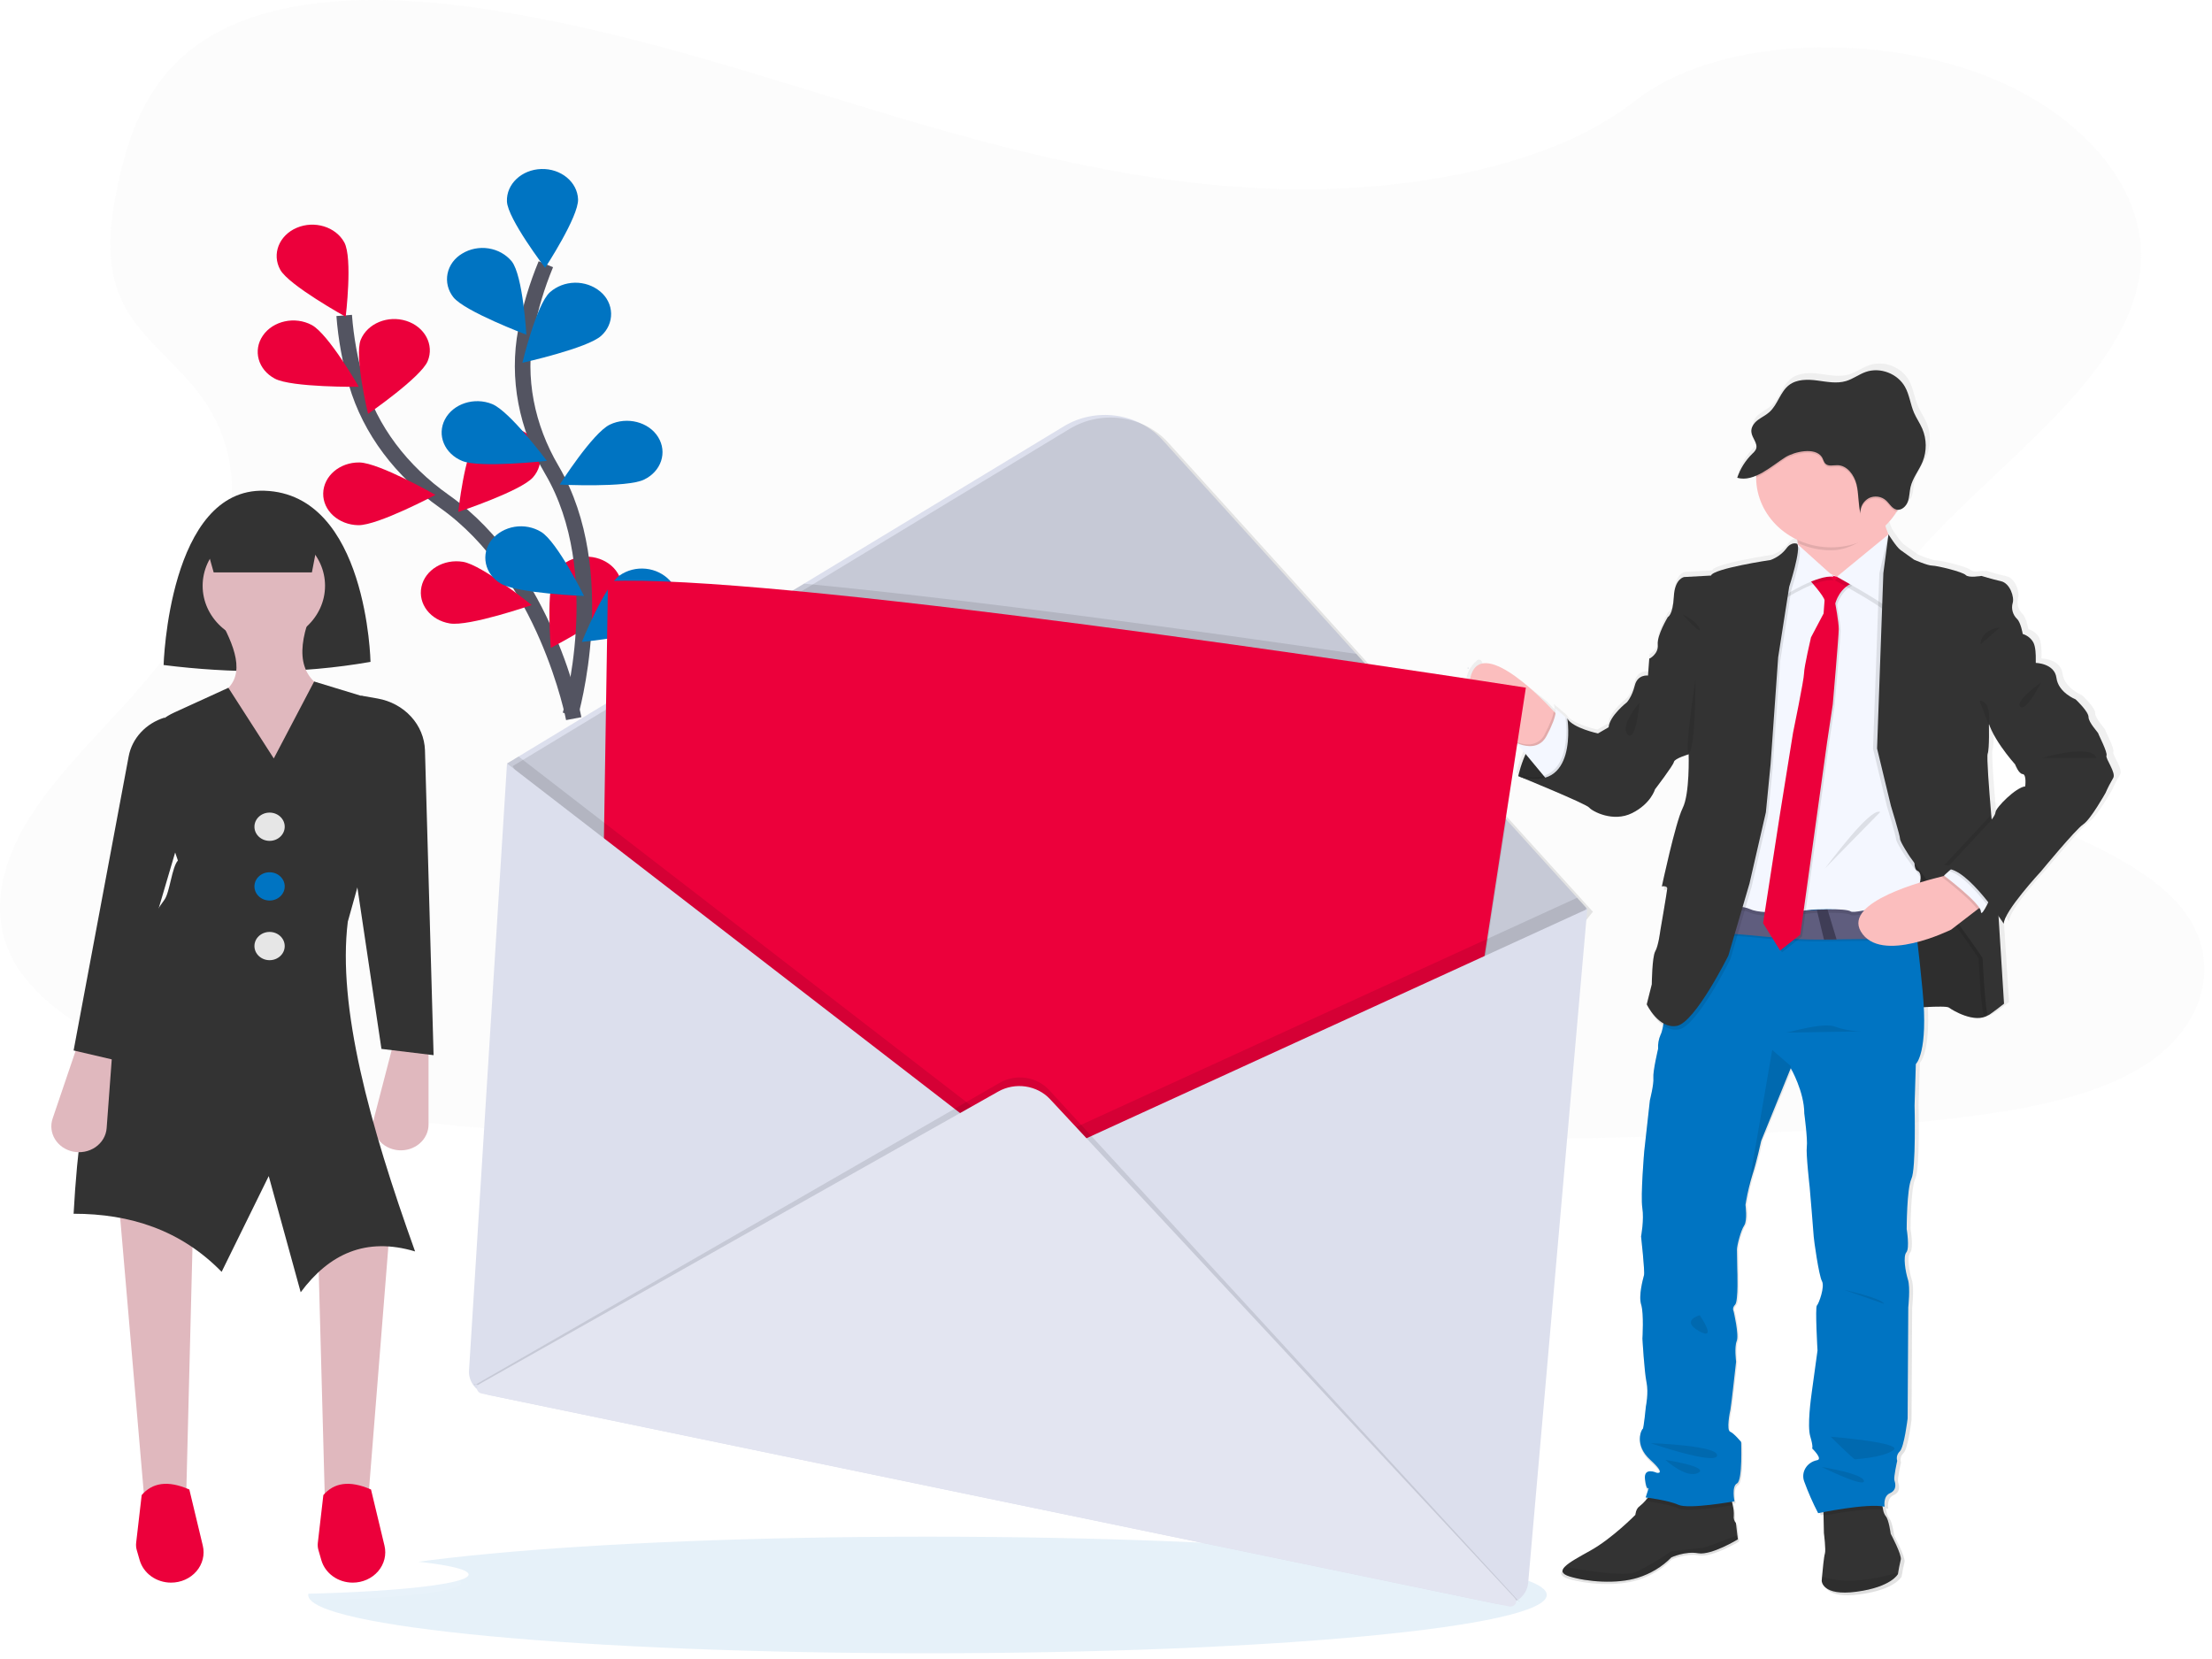 <svg width="284" height="213" viewBox="0 0 284 213" fill="none" xmlns="http://www.w3.org/2000/svg">
<path opacity="0.1" d="M164.437 24.267C146.293 23.78 129.012 19.226 112.522 14.244C96.032 9.262 79.662 3.751 61.952 1.112C50.562 -0.586 37.537 -0.825 28.359 3.919C19.526 8.486 16.674 16.37 15.14 23.688C13.983 29.191 13.305 34.985 16.469 40.135C18.657 43.709 22.564 46.718 25.261 50.143C34.641 62.066 28.012 76.765 17.844 88.404C13.075 93.863 7.543 99.073 3.862 104.885C0.181 110.696 -1.514 117.361 1.699 123.282C4.89 129.153 12.495 133.571 20.735 136.677C37.468 142.982 57.188 144.786 76.416 145.81C118.979 148.071 161.771 147.086 204.448 146.111C220.241 145.748 236.105 145.381 251.644 143.482C260.272 142.428 269.178 140.756 275.435 136.718C283.388 131.593 285.357 122.912 280.03 116.485C271.093 105.704 246.393 103.026 240.133 91.456C236.693 85.088 240.226 77.993 245.223 72.086C255.943 59.416 273.912 48.3 274.858 33.818C275.507 23.864 266.87 13.909 253.514 9.203C239.515 4.269 220.102 4.889 209.759 13.057C199.146 21.465 180.457 24.709 164.437 24.267Z" fill="#E2E2E2"/>
<path opacity="0.1" d="M119.08 212.261C162.993 212.261 198.591 208.91 198.591 204.777C198.591 200.644 162.993 197.294 119.08 197.294C75.167 197.294 39.569 200.644 39.569 204.777C39.569 208.91 75.167 212.261 119.08 212.261Z" fill="#0074C2"/>
<path d="M73.662 92.266C73.662 92.266 70.134 73.611 57.04 64.366C51.546 60.487 47.526 55.211 45.77 49.203C44.944 46.356 44.415 43.441 44.19 40.499" stroke="#535461" stroke-width="2" stroke-miterlimit="10"/>
<path d="M35.98 34.629C37.074 36.627 44.384 40.673 44.384 40.673C44.384 40.673 45.303 33.115 44.201 31.114C43.099 29.113 40.372 28.278 38.097 29.248C35.822 30.218 34.878 32.628 35.98 34.629Z" fill="#EC003B"/>
<path d="M35.283 48.613C37.444 49.764 46.069 49.662 46.069 49.662C46.069 49.662 42.177 42.878 40.025 41.727C37.873 40.575 35.059 41.183 33.752 43.084C32.444 44.986 33.125 47.462 35.283 48.613Z" fill="#EC003B"/>
<path d="M46.006 67.429C48.527 67.462 55.913 63.537 55.913 63.537C55.913 63.537 48.669 59.412 46.145 59.376C43.621 59.34 41.545 61.117 41.496 63.34C41.447 65.563 43.482 67.388 46.006 67.429Z" fill="#EC003B"/>
<path d="M57.754 80.045C60.232 80.456 68.266 77.684 68.266 77.684C68.266 77.684 61.916 72.534 59.441 72.131C56.966 71.727 54.574 73.152 54.109 75.347C53.644 77.542 55.274 79.637 57.754 80.045Z" fill="#EC003B"/>
<path d="M54.913 46.359C54.051 48.45 47.255 53.136 47.255 53.136C47.255 53.136 45.456 45.703 46.318 43.613C47.179 41.523 49.801 40.443 52.172 41.201C54.543 41.959 55.774 44.272 54.913 46.359Z" fill="#EC003B"/>
<path d="M68.441 61.275C66.91 63.044 58.837 65.724 58.837 65.724C58.837 65.724 59.657 58.156 61.178 56.39C61.946 55.533 63.032 54.978 64.219 54.836C65.407 54.694 66.608 54.976 67.582 55.624C68.056 55.929 68.456 56.321 68.758 56.777C69.061 57.233 69.259 57.743 69.339 58.274C69.42 58.805 69.382 59.346 69.227 59.862C69.073 60.379 68.805 60.86 68.441 61.275Z" fill="#EC003B"/>
<path d="M79.331 77.363C78.16 79.334 70.719 83.178 70.719 83.178C70.719 83.178 70.065 75.599 71.236 73.629C72.406 71.658 75.166 70.898 77.403 71.929C79.639 72.96 80.498 75.393 79.331 77.363Z" fill="#EC003B"/>
<path d="M73.218 91.776C73.218 91.776 78.57 73.46 70.853 60.331C67.615 54.822 66.365 48.564 67.525 42.444C68.082 39.533 68.938 36.68 70.082 33.924" stroke="#535461" stroke-width="2" stroke-miterlimit="10"/>
<path d="M65.086 25.862C65.174 28.083 69.99 34.39 69.99 34.39C69.99 34.39 74.305 27.807 74.217 25.584C74.13 23.361 72.016 21.623 69.495 21.7C66.973 21.776 64.996 23.639 65.086 25.862Z" fill="#0074C2"/>
<path d="M58.208 38.163C59.652 39.986 67.582 42.972 67.582 42.972C67.582 42.972 67.145 35.381 65.701 33.556C64.971 32.672 63.91 32.079 62.73 31.894C61.551 31.709 60.34 31.946 59.34 32.559C58.854 32.843 58.437 33.219 58.113 33.661C57.79 34.104 57.569 34.604 57.462 35.13C57.356 35.656 57.367 36.197 57.496 36.719C57.624 37.241 57.867 37.733 58.208 38.163Z" fill="#0074C2"/>
<path d="M59.356 59.187C61.648 60.119 70.207 59.169 70.207 59.169C70.207 59.169 65.479 52.809 63.188 51.877C60.896 50.946 58.183 51.827 57.125 53.845C56.066 55.864 57.067 58.256 59.356 59.187Z" fill="#0074C2"/>
<path d="M64.293 74.923C66.374 76.184 74.991 76.518 74.991 76.518C74.991 76.518 71.55 69.548 69.472 68.289C68.47 67.68 67.259 67.447 66.081 67.636C64.903 67.826 63.845 68.424 63.119 69.31C62.779 69.743 62.537 70.238 62.411 70.762C62.285 71.286 62.277 71.829 62.388 72.357C62.498 72.884 62.724 73.385 63.052 73.826C63.38 74.268 63.802 74.641 64.293 74.923Z" fill="#0074C2"/>
<path d="M77.189 43.112C75.439 44.715 67.071 46.576 67.071 46.576C67.071 46.576 68.846 39.136 70.593 37.533C71.458 36.76 72.603 36.319 73.801 36.298C74.998 36.277 76.16 36.678 77.055 37.421C77.485 37.774 77.832 38.207 78.074 38.693C78.316 39.178 78.447 39.704 78.46 40.239C78.472 40.774 78.366 41.306 78.147 41.8C77.929 42.295 77.602 42.742 77.189 43.112Z" fill="#0074C2"/>
<path d="M82.686 61.579C80.474 62.649 71.862 62.217 71.862 62.217C71.862 62.217 76.082 55.581 78.294 54.519C80.507 53.457 83.285 54.164 84.496 56.114C85.708 58.065 84.909 60.51 82.686 61.579Z" fill="#0074C2"/>
<path d="M85.254 80.176C83.277 81.559 74.706 82.417 74.706 82.417C74.706 82.417 77.594 75.252 79.571 73.869C80.532 73.203 81.727 72.901 82.917 73.021C84.107 73.142 85.204 73.677 85.99 74.52C86.361 74.928 86.638 75.403 86.803 75.915C86.968 76.428 87.017 76.967 86.948 77.498C86.879 78.03 86.693 78.542 86.401 79.003C86.11 79.463 85.719 79.863 85.254 80.176Z" fill="#0074C2"/>
<path d="M271.336 96.523C271.5 96.104 270.27 93.784 270.27 93.669C270.27 93.554 268.998 92.26 268.998 91.538C268.998 90.816 267.314 89.256 267.314 89.256C267.314 89.256 265.057 88.38 264.811 86.479C264.565 84.578 262.107 84.537 262.101 84.537C262.101 84.537 262.101 84.363 262.118 84.1C262.118 83.508 262.098 82.451 261.814 81.874C261.521 81.349 261.02 80.953 260.417 80.769C260.417 80.769 260.171 79.286 259.678 78.829C259.403 78.561 259.206 78.232 259.105 77.873C259.004 77.514 259.003 77.137 259.101 76.777C259.347 76.055 258.773 74.225 257.581 73.97C256.388 73.715 255.038 73.286 255.038 73.286C255.038 73.286 254.904 73.309 254.709 73.334L254.545 73.286C254.26 73.335 253.971 73.368 253.681 73.385C253.43 73.394 253.183 73.317 252.986 73.171C252.574 72.752 249.248 71.953 248.633 71.953C248.018 71.953 246.251 71.188 246.251 71.188L244.49 69.932C243.995 69.58 243.079 68.145 242.945 67.944L242.928 67.915C242.777 67.591 242.653 67.257 242.556 66.915C243.157 66.329 243.67 65.671 244.082 64.957C244.126 64.883 244.164 64.807 244.203 64.733C244.295 64.731 244.388 64.717 244.476 64.692C244.512 64.692 244.547 64.666 244.583 64.653C244.999 64.449 245.313 64.1 245.455 63.681C245.485 63.599 245.513 63.515 245.534 63.426C245.534 63.398 245.534 63.367 245.554 63.339C245.573 63.311 245.581 63.224 245.592 63.166C245.603 63.107 245.606 63.099 245.611 63.069C245.617 63.038 245.63 62.954 245.638 62.895C245.647 62.836 245.638 62.831 245.638 62.8C245.638 62.726 245.658 62.655 245.668 62.584C245.696 62.314 245.739 62.045 245.797 61.779C246.043 60.758 246.708 59.875 247.181 58.921C247.249 58.786 247.312 58.645 247.369 58.505C247.427 58.364 247.484 58.199 247.531 58.043L247.572 57.9C247.602 57.788 247.629 57.673 247.654 57.558C247.654 57.507 247.676 57.456 247.684 57.405C247.711 57.246 247.736 57.088 247.75 56.927C247.838 56.016 247.698 55.098 247.342 54.245C247.033 53.53 246.576 52.887 246.265 52.172C245.792 51.09 245.668 49.875 245.091 48.834C244.126 47.103 241.851 46.238 239.98 46.889C239.086 47.198 238.312 47.8 237.407 48.071C236.193 48.431 234.897 48.16 233.641 47.997C232.386 47.833 230.997 47.821 229.988 48.586C228.826 49.467 228.506 51.123 227.414 52.091C226.958 52.496 226.386 52.757 225.902 53.132C225.562 53.386 225.301 53.72 225.145 54.099C225.145 54.127 225.125 54.153 225.117 54.181C225.109 54.209 225.098 54.245 225.09 54.278C225.082 54.311 225.074 54.355 225.068 54.393C225.063 54.431 225.068 54.447 225.068 54.472C225.063 54.54 225.063 54.608 225.068 54.676C225.076 54.741 225.088 54.804 225.104 54.868C225.104 54.886 225.104 54.903 225.104 54.921C225.104 54.939 225.136 55.026 225.156 55.08C225.154 55.09 225.154 55.1 225.156 55.11C225.177 55.169 225.202 55.225 225.227 55.284L225.268 55.37L225.301 55.442C225.461 55.723 225.588 56.019 225.681 56.325C225.732 56.519 225.719 56.722 225.645 56.91C225.534 57.121 225.379 57.31 225.188 57.466C224.372 58.259 223.741 59.202 223.337 60.235C223.291 60.353 223.244 60.47 223.203 60.593L223.26 60.605C223.378 60.639 223.497 60.664 223.619 60.679C223.687 60.679 223.755 60.695 223.827 60.7C224.107 60.714 224.388 60.693 224.663 60.639C224.732 60.626 224.803 60.611 224.871 60.593C225.153 60.52 225.427 60.425 225.692 60.309C225.692 60.386 225.692 60.465 225.692 60.542C225.692 60.618 225.692 60.628 225.692 60.672C225.694 62.355 226.2 64.003 227.151 65.433C228.102 66.863 229.461 68.017 231.076 68.765C231.076 68.847 231.101 68.931 231.112 69.021C231.123 69.11 231.131 69.159 231.139 69.227L231.03 69.128C231.03 69.128 230.289 68.786 229.591 69.774C228.894 70.761 227.581 71.221 227.581 71.221C227.581 71.221 220.11 72.323 219.823 73.237L216.333 73.426C216.333 73.426 215.1 73.579 214.966 75.978C214.832 78.378 214.187 78.605 214.187 78.605C214.187 78.605 212.751 80.963 212.874 82.178C212.997 83.393 211.78 84.006 211.78 84.006L211.616 86.173C211.616 86.173 210.249 85.984 209.891 87.467C209.532 88.95 208.865 89.636 208.865 89.636C208.865 89.636 206.606 91.387 206.483 92.87L205.088 93.669C205.088 93.669 201.845 92.985 201.107 91.768L200.88 91.569C200.872 91.559 200.866 91.549 200.861 91.538C200.86 91.543 200.86 91.548 200.861 91.553C200.374 91.124 199.346 90.231 199.493 90.435C199.589 90.626 199.612 90.843 199.559 91.048L199.318 90.793L198.673 90.124C198.673 90.124 193.43 85.529 190.351 85.177C190.31 85.103 190.113 84.381 189.588 84.833C189.152 85.205 188.803 85.657 188.564 86.161C188.324 86.665 188.199 87.21 188.196 87.762C188.193 88.313 188.313 88.859 188.547 89.366C188.782 89.872 189.126 90.327 189.558 90.703L194.467 94.984L194.593 95.07L195.648 96.347C195.471 96.745 195.32 97.13 195.197 97.482C195.197 97.482 195.197 97.505 195.183 97.516C195.159 97.592 195.131 97.664 195.107 97.735L195.082 97.812C195.06 97.883 195.036 97.955 195.014 98.021C194.992 98.087 194.989 98.105 194.976 98.146C194.962 98.187 194.976 98.195 194.954 98.217C194.839 98.6 194.762 98.894 194.724 99.057L194.451 98.978L194.724 99.085C194.724 99.098 194.724 99.113 194.724 99.126L194.708 99.205L194.959 99.307C196.398 99.892 203.576 102.83 203.945 103.276C204.356 103.769 207.063 105.216 209.527 103.999C211.991 102.781 212.535 100.915 212.535 100.915C212.535 100.915 214.914 97.835 214.996 97.378C215.078 96.921 216.927 96.387 216.927 96.387C216.927 96.387 217.091 101.492 216.148 103.35C215.204 105.208 213.437 113.473 213.437 113.473C213.553 113.452 213.67 113.445 213.787 113.453C213.722 113.751 213.684 113.93 213.684 113.93C213.827 113.906 213.975 113.906 214.118 113.93C213.987 114.869 213.232 119.229 213.232 119.229C213.232 119.229 212.986 121.207 212.576 121.891C212.166 122.575 212.125 126.153 212.125 126.153L211.468 128.739C211.543 128.892 211.626 129.041 211.717 129.186C211.717 129.186 212.423 130.646 213.607 131.465C213.553 131.872 213.442 132.27 213.276 132.649C213.019 133.226 212.907 133.85 212.948 134.474C212.948 134.474 212.251 137.404 212.333 138.242C212.415 139.079 211.881 141.133 211.881 141.133L211.118 147.734C211.118 147.734 210.626 153.479 210.872 155.041C211.118 156.603 210.706 158.73 210.706 158.73C210.706 158.73 211.198 163.258 211.075 163.753C210.952 164.248 210.336 166.377 210.706 167.558C211.075 168.74 210.872 171.971 210.872 171.971C210.872 171.971 211.118 176.231 211.403 177.602C211.687 178.973 211.321 180.724 211.321 180.724C211.321 180.724 211.047 183.651 210.911 183.651C210.774 183.651 209.721 185.668 211.895 187.648C214.069 189.629 212.716 189.32 212.716 189.32C212.716 189.32 210.993 188.521 211.195 190.157C211.392 191.714 211.663 191.308 211.687 191.265L211.277 192.516L211.551 192.554L211.313 192.809C211.066 193.1 210.792 193.368 210.492 193.611C209.997 193.953 209.945 194.713 209.945 194.713C209.945 194.713 206.91 197.796 204.077 199.356C202.586 200.178 201.301 200.872 200.74 201.446C200.234 201.957 200.316 202.381 201.367 202.705C203.584 203.389 207.481 203.726 210.273 202.858C211.938 202.339 213.434 201.435 214.624 200.231C214.624 200.231 216.391 199.394 218.117 199.698C219.842 200.002 223.288 197.911 223.288 197.911L223.225 197.37L223.042 195.816C222.926 195.685 222.84 195.533 222.791 195.369C222.741 195.206 222.729 195.035 222.755 194.866C222.775 194.406 222.726 193.946 222.61 193.498C222.582 193.348 222.549 193.197 222.519 193.057L222.834 193.003C222.834 193.003 222.426 191.061 223.165 190.68C223.903 190.3 223.695 185.32 223.695 185.32C223.695 185.32 222.755 184.179 222.26 183.991C221.765 183.802 222.219 181.438 222.303 181.134C222.388 180.831 223.042 174.932 223.042 174.932C223.042 174.932 222.796 173.069 223.124 172.27C223.452 171.471 222.73 168.408 222.73 168.408C222.73 168.408 222.484 168.028 222.938 167.571C223.392 167.114 223.211 163.043 223.211 163.043C223.211 163.043 223.173 160.988 223.173 160.455C223.173 159.922 223.665 157.982 224.116 157.336C224.568 156.69 224.28 154.671 224.28 154.671L224.305 154.521C224.305 154.462 224.327 154.39 224.343 154.304L224.379 154.102C224.579 152.981 224.85 151.872 225.191 150.781C225.738 149.184 226.34 146.368 226.34 146.368L230.168 137.078L230.212 136.968C230.212 136.968 231.976 140.013 231.976 142.838C231.976 142.838 232.427 146.225 232.304 147.139C232.181 148.053 232.668 152.328 232.668 152.328C232.668 152.328 233.201 158.492 233.201 158.76C233.201 159.028 233.857 163.783 234.27 164.506C234.683 165.228 233.857 167.436 233.611 167.663C233.365 167.89 233.693 173.485 233.693 173.485C233.693 173.485 233.078 177.898 232.955 178.812C232.832 179.726 232.34 183.227 232.75 184.595C233.16 185.964 232.996 186.155 232.996 186.155C232.996 186.155 234.475 187.564 233.611 187.686C233.297 187.75 233.001 187.876 232.743 188.056C232.486 188.235 232.272 188.464 232.117 188.726C231.961 188.989 231.868 189.28 231.843 189.579C231.817 189.878 231.861 190.179 231.97 190.461C232.482 191.856 233.085 193.22 233.778 194.545C233.778 194.545 234.032 194.491 234.456 194.412V194.864L234.505 197.13C234.505 197.13 234.779 199.3 234.629 199.795C234.508 200.157 234.355 201.862 234.265 202.753C234.235 203.077 234.218 203.294 234.218 203.294C234.218 203.294 234.218 205.311 238.774 204.703C243.33 204.096 244.151 202.421 244.151 202.421C244.151 202.421 244.151 202.342 244.184 202.212C244.252 201.827 244.4 201.01 244.52 200.556C244.684 199.946 243.207 197.207 243.207 197.207C243.207 197.207 242.961 195.344 242.548 194.925C242.379 194.684 242.267 194.411 242.22 194.126C242.182 193.973 242.149 193.812 242.122 193.656C242.224 193.669 242.325 193.686 242.425 193.708C242.425 193.708 242.179 192.375 243.125 191.957C244.071 191.538 243.823 190.665 243.699 190.282C243.576 189.899 244.069 187.771 244.069 187.771C244.003 187.559 243.998 187.335 244.056 187.122C244.114 186.908 244.231 186.713 244.397 186.556C244.974 186.02 245.422 182.293 245.422 182.293L245.504 167.911C245.504 167.911 245.794 165.358 245.466 164.337C245.138 163.316 244.807 161.333 245.258 160.8C245.709 160.266 245.299 157.795 245.299 157.795C245.299 157.795 245.299 152.581 245.917 151.289C246.535 149.998 246.328 141.815 246.328 141.815L246.489 136.455C246.489 136.455 247.832 135.271 247.514 129.096C248.945 129.012 250.558 128.964 250.796 129.147C251.247 129.492 254.162 131.24 255.885 130.138C256.254 129.985 257.936 128.655 257.936 128.655L257.214 117.246C257.666 117.881 257.939 118.305 257.939 118.305C257.939 116.707 262.782 111.531 262.782 111.531C262.782 111.531 267.297 106.092 268.282 105.443C269.266 104.795 271.197 101.372 271.197 101.372C271.482 100.719 271.812 100.084 272.184 99.471C272.652 98.769 271.172 96.941 271.336 96.523ZM260.742 100.515C259.511 100.629 256.913 103.256 256.883 103.833C256.864 104.134 256.591 104.537 256.336 104.854C256.317 104.624 256.295 104.389 256.276 104.152C255.986 100.79 255.672 96.694 255.814 96.296C256.063 95.612 255.978 92.531 255.978 92.531L256.022 92.472C256.842 94.859 259.421 97.674 259.421 97.674C259.421 97.674 259.872 98.891 260.406 98.93C260.939 98.968 260.742 100.515 260.742 100.515Z" fill="url(#paint0_linear)"/>
<path d="M194.929 99.65C194.929 99.65 196.425 92.325 201.241 92.286L204.76 99.045L202.414 100.556C202.414 100.556 197.317 100.706 194.929 99.65Z" fill="#333333"/>
<path opacity="0.1" d="M204.76 99.045L202.414 100.556C202.414 100.556 198.826 100.663 196.261 100.073C195.804 99.972 195.358 99.83 194.929 99.65C194.929 99.65 194.929 99.609 194.957 99.532C194.957 99.532 194.957 99.514 194.957 99.504C195.177 98.585 195.482 97.685 195.867 96.814C196.018 96.485 196.184 96.145 196.365 95.806C197.07 94.53 198.06 93.299 199.417 92.684C199.918 92.454 200.464 92.322 201.022 92.294H201.164H201.235L201.312 92.444L202.501 94.726L204.76 99.045Z" fill="black"/>
<path opacity="0.1" d="M223.433 204.471C236.473 204.471 247.044 203.464 247.044 202.222C247.044 200.981 236.473 199.974 223.433 199.974C210.393 199.974 199.821 200.981 199.821 202.222C199.821 203.464 210.393 204.471 223.433 204.471Z" fill="white"/>
<path opacity="0.1" d="M35.611 205.497C48.651 205.497 59.223 204.49 59.223 203.248C59.223 202.007 48.651 201 35.611 201C22.571 201 12 202.007 12 203.248C12 204.49 22.571 205.497 35.611 205.497Z" fill="white"/>
<path d="M244.73 129.479C244.73 129.479 249.789 129.027 250.232 129.367C250.676 129.706 253.55 131.442 255.251 130.347C256.952 129.252 255.817 125.439 255.817 125.288C255.817 125.137 255.655 119.737 255.655 119.737L252.62 115.923L248.819 109.241L241.052 108.521L241.254 119.134L241.213 124.571L244.73 129.479Z" fill="#333333"/>
<path opacity="0.1" d="M244.73 129.479C244.73 129.479 249.789 129.027 250.232 129.367C250.676 129.706 253.55 131.442 255.251 130.347C256.952 129.252 255.817 125.439 255.817 125.288C255.817 125.137 255.655 119.737 255.655 119.737L252.62 115.923L248.819 109.241L241.052 108.521L241.254 119.134L241.213 124.571L244.73 129.479Z" fill="black"/>
<path d="M200.229 92.092C200.229 92.092 199.824 96.699 196.75 96.773C196.75 96.773 195.878 96.283 194.705 95.466C192.003 93.58 187.718 89.953 188.902 86.579C190.6 81.747 198.853 90.662 198.853 90.662L199.485 91.326L200.229 92.092Z" fill="#FBBEBE"/>
<path opacity="0.1" d="M200.229 92.092C200.229 92.092 199.824 96.699 196.75 96.773C196.75 96.773 195.878 96.283 194.705 95.466L194.445 95.152C194.967 95.406 195.542 95.551 196.13 95.576C196.592 95.593 197.049 95.478 197.44 95.247C197.831 95.016 198.137 94.679 198.317 94.282C198.641 93.689 198.925 93.079 199.168 92.454C199.318 92.09 199.424 91.712 199.485 91.326L200.229 92.092Z" fill="black"/>
<path d="M198.894 100.443L198.202 99.611L195.872 96.804L194.686 95.372C195.207 95.627 195.782 95.772 196.37 95.796C197.144 95.813 198.011 95.54 198.558 94.504C198.881 93.911 199.165 93.299 199.408 92.674C199.791 91.653 199.786 91.143 199.649 90.956C199.512 90.77 200.508 91.64 200.986 92.064L201.003 92.079L201.227 92.276L201.309 92.429L202.482 94.616C202.482 94.616 202.482 94.647 202.482 94.708C202.597 95.41 202.994 99.818 198.894 100.443Z" fill="#F4F7FF"/>
<path d="M223.129 197.636C223.129 197.636 219.73 199.714 218.032 199.423C216.333 199.132 214.591 199.953 214.591 199.953C213.42 201.147 211.944 202.043 210.301 202.559C207.566 203.427 203.71 203.085 201.525 202.406C200.491 202.085 200.407 201.671 200.904 201.158C201.451 200.586 202.726 199.9 204.186 199.083C206.978 197.536 209.97 194.489 209.97 194.489C209.97 194.489 210.011 193.723 210.498 193.397C210.797 193.156 211.072 192.889 211.318 192.6C211.753 192.12 212.16 191.62 212.16 191.62L222.158 191.891C222.158 191.891 222.328 192.562 222.462 193.248C222.576 193.694 222.623 194.152 222.601 194.609C222.576 194.775 222.587 194.944 222.634 195.106C222.681 195.268 222.763 195.419 222.875 195.551L223.055 197.082L223.129 197.636Z" fill="#333333"/>
<path d="M244.044 200.242C243.924 200.694 243.771 201.503 243.713 201.883L243.678 202.092C243.678 202.092 242.857 203.754 238.38 204.359C233.904 204.964 233.89 202.96 233.89 202.96C233.89 202.96 233.907 202.746 233.934 202.422C234.013 201.539 234.175 199.846 234.295 199.486C234.453 198.996 234.172 196.842 234.172 196.842L234.125 194.593L234.09 193.031L241.536 192.312C241.582 192.831 241.663 193.348 241.777 193.858C241.823 194.142 241.934 194.413 242.102 194.652C242.507 195.068 242.748 196.919 242.748 196.919C242.748 196.919 244.205 199.637 244.044 200.242Z" fill="#333333"/>
<path opacity="0.1" d="M222.159 191.891C222.159 191.891 222.328 192.561 222.462 193.248C221.382 193.434 216.662 194.197 215.483 193.663C214.146 193.059 211.274 192.72 211.274 192.72L211.321 192.567C211.756 192.087 212.163 191.587 212.163 191.587L222.159 191.891Z" fill="black"/>
<path opacity="0.1" d="M241.777 193.858C239.89 193.559 235.761 194.281 234.12 194.592L234.084 193.031L241.531 192.312C241.579 192.831 241.661 193.348 241.777 193.858Z" fill="black"/>
<path d="M245.975 136.616L245.813 141.94C245.813 141.94 246.016 150.059 245.409 151.343C244.801 152.627 244.801 157.801 244.801 157.801C244.801 157.801 245.206 160.254 244.76 160.782C244.315 161.31 244.64 163.273 244.963 164.294C245.285 165.315 245.004 167.844 245.004 167.844L244.922 182.117C244.922 182.117 244.479 185.816 243.91 186.347C243.747 186.503 243.631 186.698 243.574 186.91C243.518 187.122 243.522 187.344 243.587 187.554C243.587 187.554 243.103 189.667 243.224 190.048C243.344 190.428 243.587 191.293 242.657 191.707C241.728 192.12 241.968 193.445 241.968 193.445C239.745 192.952 233.433 194.277 233.433 194.277C232.751 192.965 232.157 191.614 231.653 190.234C231.544 189.954 231.501 189.657 231.525 189.36C231.55 189.064 231.641 188.776 231.795 188.515C231.948 188.254 232.159 188.027 232.414 187.849C232.668 187.67 232.961 187.544 233.272 187.48C234.12 187.365 232.665 185.969 232.665 185.969C232.665 185.969 232.826 185.78 232.422 184.422C232.017 183.064 232.501 179.573 232.624 178.679C232.747 177.786 233.351 173.393 233.351 173.393C233.351 173.393 233.029 167.844 233.272 167.617C233.515 167.39 234.322 165.2 233.92 164.483C233.518 163.766 232.865 159.046 232.865 158.781C232.865 158.515 232.342 152.4 232.342 152.4C232.342 152.4 231.855 148.132 231.978 147.226C232.102 146.32 231.653 142.961 231.653 142.961C231.653 140.153 229.914 137.144 229.914 137.144L229.87 137.254L226.121 146.473C226.121 146.473 225.514 149.265 224.989 150.851C224.657 151.928 224.393 153.024 224.198 154.13L224.163 154.332C224.163 154.416 224.135 154.488 224.127 154.544L224.103 154.697C224.103 154.697 224.376 156.698 223.938 157.341C223.501 157.984 223.009 159.909 223.009 160.437C223.009 160.966 223.05 163.005 223.05 163.005C223.05 163.005 223.211 167.045 222.776 167.5C222.341 167.954 222.571 168.329 222.571 168.329C222.571 168.329 223.299 171.392 222.976 172.181C222.653 172.97 222.897 174.823 222.897 174.823C222.897 174.823 222.248 180.678 222.169 180.979C222.09 181.28 221.641 183.623 222.128 183.812C222.615 184.001 223.542 185.132 223.542 185.132C223.542 185.132 223.747 190.081 223.017 190.456C222.287 190.831 222.691 192.753 222.691 192.753C222.691 192.753 216.828 193.81 215.494 193.205C214.159 192.6 211.285 192.26 211.285 192.26L211.687 191.02C211.662 191.063 211.394 191.467 211.203 189.92C211.003 188.297 212.702 189.088 212.702 189.088C212.702 189.088 214.036 189.392 211.881 187.429C209.726 185.466 210.787 183.462 210.91 183.462C211.033 183.462 211.318 180.558 211.318 180.558C211.318 180.558 211.682 178.82 211.397 177.459C211.113 176.099 210.872 171.869 210.872 171.869C210.872 171.869 211.075 168.661 210.711 167.492C210.347 166.323 210.951 164.205 211.075 163.715C211.198 163.224 210.697 158.742 210.697 158.742C210.697 158.742 211.102 156.629 210.858 155.082C210.615 153.536 211.102 147.831 211.102 147.831L211.829 141.261C211.829 141.261 212.354 139.219 212.275 138.39C212.196 137.56 212.885 134.653 212.885 134.653C212.844 134.034 212.954 133.414 213.208 132.841C213.612 132.075 213.774 129.594 213.774 129.594L217.66 121.286L219.574 113.961L245.261 113.734C245.261 113.734 245.357 114.369 245.512 115.52C245.668 116.671 245.887 118.382 246.131 120.492C246.355 122.409 246.601 124.663 246.839 127.172C247.615 135.181 245.975 136.616 245.975 136.616Z" fill="#0074C2"/>
<path d="M243.598 70.499L237.609 76.466C237.609 76.466 229.925 73.595 230.734 72.615C231.046 72.234 231.008 71.035 230.816 69.713C230.543 67.62 229.925 65.213 229.925 65.213C229.925 65.213 243.355 63.171 242.231 65.287C241.818 66.052 241.889 66.961 242.146 67.796C242.472 68.763 242.962 69.676 243.598 70.499Z" fill="#FBBEBE"/>
<path opacity="0.1" d="M242.223 65.292C241.81 66.057 241.613 66.139 241.87 66.974C240.114 68.727 237.88 70.651 235.102 70.651C233.615 70.654 232.148 70.333 230.816 69.715C230.543 67.622 229.925 65.215 229.925 65.215C229.925 65.215 243.355 63.173 242.223 65.292Z" fill="black"/>
<path d="M244.733 61.435C244.691 63.793 243.657 66.04 241.856 67.694C240.055 69.347 237.629 70.273 235.103 70.273C232.577 70.273 230.151 69.347 228.35 67.694C226.549 66.04 225.515 63.793 225.473 61.435C225.473 61.392 225.473 61.348 225.473 61.307C225.491 58.924 226.523 56.645 228.341 54.971C229.242 54.143 230.308 53.488 231.48 53.044C232.652 52.6 233.905 52.376 235.17 52.384C236.434 52.392 237.685 52.633 238.85 53.093C240.014 53.552 241.071 54.221 241.959 55.061C242.846 55.902 243.548 56.897 244.024 57.991C244.499 59.084 244.739 60.255 244.73 61.435H244.733Z" fill="#FBBEBE"/>
<path opacity="0.1" d="M246.125 120.725C244.851 120.725 240.604 120.768 235.856 120.837H235.799L234.232 120.862H234.183C228.555 120.947 223.006 119.921 220.783 120.115C216.052 120.528 222.484 116.031 222.484 116.031C226.011 116.831 229.639 117.174 233.267 117.052L234.634 116.985C238.933 116.758 243.257 116.38 245.515 115.747C245.666 116.916 245.882 118.614 246.125 120.725Z" fill="black"/>
<path d="M246.125 120.498C244.851 120.498 240.604 120.541 235.856 120.61H235.799L234.232 120.635H234.183C228.555 120.72 223.006 119.694 220.783 119.888C216.052 120.304 222.484 115.804 222.484 115.804C226.011 116.604 229.639 116.947 233.267 116.825L234.634 116.758C238.933 116.531 243.257 116.154 245.515 115.523C245.666 116.692 245.882 118.382 246.125 120.498Z" fill="#5F5D7E"/>
<path opacity="0.1" d="M232.515 72.99L225.071 76.239L219.328 117.698C219.328 117.698 222.724 116.263 224.669 117.169C226.613 118.075 232.599 117.246 232.599 117.246C232.599 117.246 236.975 117.019 237.617 117.473C238.26 117.927 245.865 115.574 245.865 115.574C245.865 115.574 247.233 112.705 246.188 112.256C245.143 111.807 246.522 107.353 246.522 107.353L245.865 77.446L244.569 73.595L241.091 71.632L237.535 74.274L235.837 74.501L232.515 72.99Z" fill="black"/>
<path d="M232.515 72.538L225.071 75.784L219.328 117.246C219.328 117.246 222.724 115.811 224.669 116.717C226.613 117.623 232.599 116.791 232.599 116.791C232.599 116.791 236.975 116.567 237.617 117.019C238.26 117.47 245.871 115.13 245.871 115.13C245.871 115.13 247.238 112.261 246.193 111.812C245.149 111.362 246.522 106.896 246.522 106.896L245.865 76.992L244.569 73.142L241.091 71.177L237.535 73.821L235.837 74.049L232.515 72.538Z" fill="#F4F7FF"/>
<path opacity="0.1" d="M232.391 74.462C232.391 74.462 234.535 76.841 234.497 77.334C234.459 77.826 234.374 78.996 234.374 78.996L232.755 82.058C232.755 82.058 231.866 85.872 231.866 86.665C231.866 87.459 230.45 94.323 230.45 94.323L228.746 104.897L226.602 118.757L228.79 122.266L231.377 120.225L234.817 95.527L235.544 90.657C235.544 90.657 236.313 81.898 236.313 80.992C236.313 80.085 235.87 77.707 235.87 77.707C235.87 77.707 236.395 75.44 238.58 74.899C240.765 74.358 238.419 74.784 238.419 74.784L237.163 73.842L236.07 74.256C236.07 74.256 233.04 73.406 232.391 74.462Z" fill="black"/>
<path d="M232.148 74.238C232.148 74.238 234.295 76.617 234.254 77.107C234.213 77.597 234.131 78.769 234.131 78.769L232.515 81.832C232.515 81.832 231.623 85.645 231.623 86.439C231.623 87.232 230.207 94.096 230.207 94.096L228.508 104.668L226.364 118.527L228.552 122.039L231.142 119.997L234.579 95.303L235.31 90.436C235.31 90.436 236.078 81.676 236.078 80.77C236.078 79.864 235.635 77.485 235.635 77.485C235.635 77.485 236.16 75.218 238.345 74.69C240.53 74.162 238.184 74.578 238.184 74.578L236.928 73.633L235.835 74.049C235.835 74.049 232.796 73.179 232.148 74.238Z" fill="#EC003B"/>
<path opacity="0.1" d="M230.734 70.272C230.734 70.272 230.409 70.499 230.329 72.01C230.25 73.52 229.115 76.918 229.115 76.918C229.115 76.918 233.324 74.199 235.427 74.501L230.734 70.272Z" fill="black"/>
<path d="M230.734 69.82C230.734 69.82 230.409 70.044 230.329 71.555C230.25 73.066 229.115 76.463 229.115 76.463C229.115 76.463 233.324 73.745 235.427 74.049L230.734 69.82Z" fill="#F4F7FF"/>
<path opacity="0.1" d="M242.223 69.065L235.583 74.501C235.583 74.501 241.167 77.597 241.895 78.353C242.622 79.108 243.35 70.951 243.35 70.951L242.223 69.065Z" fill="black"/>
<path d="M242.466 68.61L235.832 74.049C235.832 74.049 241.413 77.145 242.146 77.9C242.879 78.656 243.601 70.499 243.601 70.499L242.466 68.61Z" fill="#F4F7FF"/>
<path opacity="0.1" d="M230.975 70.271C230.975 70.271 230.247 69.932 229.561 70.915C229.056 71.555 228.369 72.052 227.578 72.349C227.578 72.349 220.214 73.444 219.921 74.35L216.481 74.539C216.481 74.539 215.267 74.69 215.147 77.068C215.026 79.447 214.378 79.674 214.378 79.674C214.378 79.674 212.962 82.015 213.085 83.222C213.208 84.43 211.991 85.037 211.991 85.037L217.047 97.309C217.047 97.309 217.211 102.368 216.279 104.218C215.346 106.069 213.61 114.262 213.61 114.262C213.61 114.262 214.337 114.111 214.296 114.563C214.255 115.015 213.432 119.964 213.432 119.964C213.432 119.964 213.188 121.927 212.784 122.608C212.379 123.29 212.338 126.835 212.338 126.835L211.693 129.403C211.693 129.403 213.23 132.614 215.576 132.159C217.922 131.705 222.169 123.137 222.169 123.137L224.882 113.884L226.985 104.747L227.592 98.555L228.563 84.848L229.979 75.785C229.979 75.785 231.544 70.907 230.975 70.271Z" fill="black"/>
<path d="M230.734 69.82C230.734 69.82 230.004 69.48 229.318 70.46C228.813 71.102 228.126 71.599 227.335 71.895C227.335 71.895 219.973 72.99 219.678 73.896L216.238 74.085C216.238 74.085 215.026 74.238 214.903 76.617C214.78 78.996 214.135 79.22 214.135 79.22C214.135 79.22 212.718 81.563 212.841 82.771C212.964 83.978 211.747 84.583 211.747 84.583L216.806 96.855C216.806 96.855 216.968 101.914 216.038 103.764C215.108 105.615 213.366 113.81 213.366 113.81C213.366 113.81 214.094 113.657 214.055 114.111C214.017 114.566 213.164 119.51 213.164 119.51C213.164 119.51 212.92 121.475 212.516 122.154C212.111 122.833 212.073 126.383 212.073 126.383L211.425 128.951C211.425 128.951 212.961 132.159 215.308 131.708C217.654 131.256 221.909 122.682 221.909 122.682L224.619 113.433L226.722 104.295L227.33 98.1L228.3 84.394L229.717 75.333C229.717 75.333 231.3 70.46 230.734 69.82Z" fill="#333333"/>
<path opacity="0.1" d="M204.76 99.045L202.414 100.556C202.414 100.556 198.826 100.663 196.261 100.073L194.956 99.532L194.683 99.425L194.956 99.504C196.31 99.879 197.368 99.872 198.197 99.611C201.517 98.567 201.15 93.45 201.022 92.293C201.022 92.176 201 92.102 200.994 92.074C200.994 92.069 200.994 92.064 200.994 92.059L201.014 92.089C201.059 92.159 201.111 92.226 201.167 92.288C201.213 92.337 201.262 92.388 201.314 92.436L202.488 94.624C202.488 94.624 202.488 94.654 202.488 94.716L204.76 99.045Z" fill="black"/>
<path d="M212.885 84.282L211.75 84.583L211.589 86.735C211.589 86.735 210.254 86.546 209.891 88.011C209.527 89.476 208.879 90.165 208.879 90.165C208.879 90.165 206.653 91.901 206.532 93.373L205.165 94.167C205.165 94.167 201.968 93.486 201.241 92.278C201.241 92.278 202.698 102.021 194.929 99.642C194.929 99.642 203.628 103.19 204.033 103.682C204.438 104.175 207.107 105.607 209.535 104.4C211.964 103.192 212.489 101.337 212.489 101.337C212.489 101.337 214.835 98.274 214.914 97.825C214.994 97.376 216.829 96.842 216.829 96.842L220.307 88.988L212.885 84.282Z" fill="#333333"/>
<path opacity="0.1" d="M241.293 73.595L242.466 68.61C242.466 68.61 242.991 70.233 243.519 70.611L245.258 71.859C245.258 71.859 246.998 72.612 247.605 72.612C248.212 72.612 251.488 73.406 251.893 73.822C252.297 74.238 253.916 73.934 253.916 73.934C253.916 73.934 255.251 74.35 256.424 74.613C257.597 74.876 258.163 76.691 257.92 77.421C257.821 77.778 257.821 78.153 257.92 78.51C258.019 78.867 258.214 79.195 258.486 79.463C258.973 79.917 259.216 81.39 259.216 81.39C259.809 81.572 260.3 81.966 260.583 82.485C260.988 83.314 260.857 85.126 260.857 85.126L254.841 93.057C254.841 93.057 254.92 96.12 254.679 96.796C254.439 97.472 255.527 109.03 255.527 109.03L256.782 128.89C256.782 128.89 255.122 130.212 254.759 130.363C254.395 130.513 254.031 123.341 254.031 123.076C254.031 122.81 244.687 110.01 244.687 110.01C244.687 110.01 243.431 108.124 243.431 107.713C243.431 107.302 242.258 103.483 242.258 103.483L240.478 96.12L241.293 73.595Z" fill="black"/>
<path d="M261.374 84.69C261.374 84.945 261.374 85.124 261.374 85.124L255.357 93.036C255.357 93.036 255.439 96.099 255.199 96.773C255.057 97.169 255.366 101.232 255.653 104.57C255.855 106.977 256.047 109.007 256.047 109.007L256.58 117.429L257.299 128.864C257.299 128.864 255.642 130.186 255.278 130.337C254.914 130.487 254.551 123.315 254.551 123.05C254.551 122.784 245.204 109.987 245.204 109.987C245.204 109.987 243.948 108.095 243.948 107.69C243.948 107.284 242.775 103.46 242.775 103.46L240.998 96.097L241.804 73.592L242.466 68.61C242.466 68.61 243.478 70.236 244.003 70.611L245.742 71.856C245.742 71.856 247.482 72.622 248.089 72.622C248.696 72.622 251.975 73.413 252.379 73.829C252.784 74.246 254.4 73.942 254.4 73.942C254.4 73.942 255.735 74.358 256.908 74.621C258.081 74.884 258.65 76.698 258.407 77.428C258.307 77.786 258.307 78.16 258.406 78.518C258.505 78.875 258.7 79.203 258.973 79.47C259.457 79.922 259.7 81.395 259.7 81.395C260.293 81.579 260.784 81.973 261.067 82.492C261.357 83.041 261.385 84.09 261.374 84.69Z" fill="#333333"/>
<path opacity="0.1" d="M211.922 185.29C212.122 185.29 220.619 185.591 220.457 186.875C220.296 188.158 211.922 185.29 211.922 185.29Z" fill="black"/>
<path opacity="0.1" d="M213.823 187.441C213.823 187.441 219.528 188.309 218.029 189.103C216.53 189.896 213.823 187.441 213.823 187.441Z" fill="black"/>
<path opacity="0.1" d="M235.036 184.458C235.036 184.458 244.503 185.223 243.087 186.195C241.67 187.168 238.312 187.326 238.164 187.364C238.017 187.402 235.036 184.458 235.036 184.458Z" fill="black"/>
<path opacity="0.1" d="M233.89 188.348C233.89 188.348 239.149 189.177 239.31 190.134C239.472 191.09 233.89 188.348 233.89 188.348Z" fill="black"/>
<path opacity="0.1" d="M236.803 165.616C236.803 165.616 241.616 166.673 241.9 167.403L236.803 165.616Z" fill="black"/>
<path opacity="0.1" d="M218.231 168.863C218.231 168.863 215.724 169.541 218.152 170.904C220.58 172.266 218.231 168.863 218.231 168.863Z" fill="black"/>
<path opacity="0.1" d="M229.359 132.576C229.632 132.576 234.051 131.218 235.588 131.81C236.688 132.196 237.851 132.402 239.026 132.42L229.359 132.576Z" fill="black"/>
<path opacity="0.1" d="M229.925 136.879L229.881 137.254L226.121 146.473C226.121 146.473 225.514 149.265 224.989 150.851C224.657 151.928 224.393 153.024 224.198 154.13L227.538 134.803L229.925 136.879Z" fill="black"/>
<path d="M235.799 120.61L234.232 120.635H234.183L233.264 116.829L234.631 116.76L235.799 120.61Z" fill="#3F3D56"/>
<path d="M254.887 116L253.878 116.766L250.517 119.351C250.517 119.351 241.413 123.884 238.906 119.579C236.696 115.786 247.017 113.078 249.503 112.488C249.839 112.409 250.03 112.368 250.03 112.368L254.887 116Z" fill="#FBBEBE"/>
<path opacity="0.1" d="M216.008 78.881C216.008 78.881 217.788 79.647 218.196 80.692C218.603 81.739 216.008 78.881 216.008 78.881Z" fill="black"/>
<path opacity="0.1" d="M210.506 90.208C210.506 90.208 207.916 93.154 208.969 94.292C210.022 95.431 210.506 90.208 210.506 90.208Z" fill="black"/>
<path opacity="0.1" d="M256.788 80.542C256.788 80.542 254.359 80.769 254.28 82.732L256.788 80.542Z" fill="black"/>
<path opacity="0.1" d="M234.295 111.506C234.536 111.279 240.12 103.575 241.405 104.257L234.295 111.506Z" fill="black"/>
<path opacity="0.1" d="M244.733 61.435C244.736 62.916 244.344 64.373 243.593 65.677L243.522 65.665C242.912 65.545 242.595 64.881 242.127 64.468C241.84 64.212 241.475 64.048 241.082 63.996C240.69 63.945 240.29 64.01 239.939 64.182C239.586 64.38 239.298 64.666 239.109 65.008C238.919 65.35 238.836 65.735 238.867 66.119C238.558 64.909 238.657 63.625 238.356 62.413C238.055 61.2 237.15 59.975 235.908 59.955C235.361 59.955 234.752 60.136 234.363 59.763C234.131 59.539 234.09 59.184 233.909 58.908C233.023 57.571 230.324 58.247 229.222 58.934C228.12 59.62 226.843 60.721 225.473 61.307C225.491 58.924 226.523 56.645 228.341 54.971C229.242 54.143 230.308 53.488 231.48 53.044C232.652 52.6 233.905 52.376 235.17 52.384C236.434 52.392 237.685 52.633 238.85 53.093C240.014 53.552 241.071 54.221 241.959 55.062C242.846 55.902 243.548 56.897 244.024 57.991C244.499 59.085 244.739 60.255 244.73 61.435H244.733Z" fill="black"/>
<path d="M233.912 58.684C234.087 58.957 234.133 59.312 234.366 59.536C234.751 59.911 235.378 59.717 235.911 59.727C237.153 59.748 238.058 60.973 238.359 62.185C238.659 63.398 238.561 64.682 238.87 65.891C238.838 65.507 238.922 65.122 239.112 64.78C239.302 64.438 239.59 64.152 239.945 63.954C240.296 63.782 240.695 63.718 241.088 63.769C241.48 63.82 241.846 63.985 242.132 64.24C242.6 64.653 242.917 65.317 243.527 65.437C244.137 65.557 244.725 65.011 244.946 64.416C245.168 63.822 245.151 63.158 245.296 62.535C245.57 61.358 246.39 60.391 246.85 59.271C247.392 57.908 247.377 56.407 246.809 55.054C246.505 54.345 246.054 53.707 245.745 53C245.28 51.922 245.16 50.703 244.591 49.682C243.639 47.964 241.397 47.106 239.551 47.752C238.673 48.058 237.91 48.656 237.016 48.923C235.821 49.283 234.541 49.013 233.305 48.852C232.069 48.691 230.699 48.676 229.703 49.434C228.557 50.309 228.246 51.953 227.168 52.913C226.717 53.316 226.156 53.574 225.68 53.934C225.205 54.294 224.792 54.86 224.86 55.465C224.931 56.246 225.752 56.956 225.448 57.681C225.339 57.891 225.186 58.079 225 58.234C224.099 59.116 223.428 60.18 223.042 61.343C225.205 61.976 227.548 59.748 229.244 58.694C230.329 58.023 233.026 57.344 233.912 58.684Z" fill="#333333"/>
<path opacity="0.1" d="M254.887 116L253.878 116.766C252.989 115.387 249.344 112.631 249.344 112.631L249.502 112.488C249.839 112.409 250.03 112.368 250.03 112.368L254.887 116Z" fill="black"/>
<path d="M255.858 114.602C255.858 114.602 255.494 115.444 255.122 116.169C254.75 116.894 254.34 117.557 254.321 117.019C254.28 115.962 249.587 112.411 249.587 112.411L250.224 111.835L250.96 111.166L255.858 114.602Z" fill="#F4F7FF"/>
<path opacity="0.1" d="M256.019 109.012L256.552 117.435C255.294 115.61 251.843 110.934 249.625 111.084L254.999 105.313C255.223 105.081 255.429 104.835 255.617 104.576C255.82 106.983 256.019 109.012 256.019 109.012Z" fill="black"/>
<path opacity="0.1" d="M255.858 114.601C255.858 114.601 255.494 115.444 255.122 116.169C253.711 114.364 251.772 112.233 250.224 111.83L250.96 111.161L255.858 114.601Z" fill="black"/>
<path d="M259.902 84.054L261.36 85.111C261.36 85.111 263.786 85.149 264.029 87.038C264.272 88.927 266.49 89.795 266.49 89.795C266.49 89.795 268.148 91.341 268.148 92.059C268.148 92.776 269.403 94.06 269.403 94.175C269.403 94.29 270.617 96.592 270.453 97.005C270.289 97.419 271.749 99.234 271.303 99.912C270.938 100.523 270.614 101.153 270.333 101.801C270.333 101.801 268.432 105.201 267.461 105.842C266.49 106.482 262.038 111.883 262.038 111.883C262.038 111.883 257.266 117.019 257.266 118.604C257.266 118.604 252.617 111.355 249.861 111.544L255.242 105.765C255.242 105.765 256.172 104.823 256.213 104.257C256.254 103.69 258.803 101.084 260.017 100.972C260.017 100.972 260.217 99.422 259.692 99.384C259.167 99.346 258.721 98.139 258.721 98.139C258.721 98.139 255.166 94.213 255.119 91.719C255.073 89.225 259.902 84.054 259.902 84.054Z" fill="#333333"/>
<path opacity="0.1" d="M262.047 87.641C262.047 87.641 258.65 89.984 259.378 90.737C260.105 91.489 262.047 87.641 262.047 87.641Z" fill="black"/>
<path opacity="0.1" d="M262.208 97.309C262.208 97.309 268.519 95.42 269.168 97.309H262.208Z" fill="black"/>
<path opacity="0.1" d="M223.129 197.636C223.129 197.636 219.73 199.714 218.032 199.423C216.333 199.132 214.591 199.954 214.591 199.954C213.42 201.147 211.944 202.043 210.301 202.559C207.566 203.427 203.71 203.085 201.525 202.406C200.491 202.085 200.407 201.671 200.904 201.158C203.281 201.6 208.589 202.48 210.019 201.84C211.879 201.008 214.55 199.196 214.55 199.196C214.55 199.196 218.032 198.744 218.516 198.744C218.86 198.744 221.548 197.708 223.066 197.115L223.129 197.636Z" fill="black"/>
<path opacity="0.1" d="M243.713 201.883L243.678 202.092C243.678 202.092 242.857 203.754 238.38 204.359C233.904 204.964 233.89 202.96 233.89 202.96C233.89 202.96 233.907 202.746 233.934 202.422C235.356 202.925 238.457 203.486 243.713 201.883Z" fill="black"/>
<path opacity="0.1" d="M217.687 87.189C217.687 87.189 217.687 95.798 216.897 96.648C216.106 97.498 217.687 87.189 217.687 87.189Z" fill="black"/>
<path opacity="0.1" d="M254.157 89.963L255.33 93.042C255.33 93.042 255.798 90.019 254.157 89.963Z" fill="black"/>
<g opacity="0.1">
<path opacity="0.1" d="M225.552 56.959C225.847 56.249 225.071 55.555 224.97 54.794C224.867 55.008 224.823 55.244 224.841 55.478C224.893 56.05 225.344 56.584 225.465 57.114C225.498 57.065 225.528 57.013 225.552 56.959Z" fill="black"/>
<path opacity="0.1" d="M238.979 65.089C238.69 63.9 238.774 62.639 238.479 61.447C238.184 60.255 237.273 59.009 236.034 58.989C235.487 58.989 234.875 59.173 234.489 58.8C234.254 58.575 234.216 58.218 234.032 57.945C233.146 56.605 230.45 57.284 229.345 57.97C227.704 58.991 225.418 61.143 223.296 60.658C223.195 60.885 223.102 61.117 223.022 61.355C225.186 61.988 227.529 59.76 229.225 58.706C230.319 58.022 233.026 57.343 233.912 58.682C234.087 58.956 234.134 59.31 234.366 59.535C234.752 59.91 235.378 59.716 235.911 59.727C237.153 59.747 238.058 60.972 238.359 62.184C238.659 63.397 238.561 64.681 238.87 65.891C238.85 65.619 238.887 65.347 238.979 65.089Z" fill="black"/>
<path opacity="0.1" d="M245.061 63.676C244.843 64.273 244.266 64.824 243.642 64.697C243.019 64.569 242.715 63.913 242.25 63.497C241.962 63.245 241.596 63.082 241.204 63.032C240.813 62.981 240.414 63.045 240.062 63.214C239.725 63.402 239.448 63.67 239.259 63.991C239.07 64.312 238.976 64.675 238.988 65.041C239.151 64.58 239.491 64.192 239.942 63.949C240.293 63.777 240.693 63.712 241.085 63.764C241.478 63.815 241.843 63.98 242.13 64.235C242.597 64.648 242.915 65.311 243.524 65.431C244.134 65.551 244.722 65.005 244.944 64.411C245.059 64.058 245.133 63.694 245.165 63.326C245.139 63.445 245.104 63.562 245.061 63.676Z" fill="black"/>
<path opacity="0.1" d="M246.965 58.529C246.511 59.65 245.685 60.615 245.411 61.794C245.357 62.031 245.324 62.274 245.294 62.519C245.567 61.345 246.388 60.383 246.844 59.264C247.046 58.762 247.172 58.235 247.219 57.7C247.157 57.982 247.072 58.259 246.965 58.529Z" fill="black"/>
</g>
<path d="M188.5 85.872C188.554 85.872 188.598 85.831 188.598 85.78C188.598 85.729 188.554 85.688 188.5 85.688C188.445 85.688 188.401 85.729 188.401 85.78C188.401 85.831 188.445 85.872 188.5 85.872Z" fill="#E6E8EC"/>
<path d="M136.609 54.722L65.094 98.026L111.765 176.589C111.983 176.956 112.28 177.277 112.638 177.532C112.995 177.787 113.406 177.97 113.843 178.069L156.129 187.697C156.854 187.86 157.617 187.787 158.291 187.489C158.964 187.192 159.508 186.687 159.832 186.061L180.807 145.388L203.795 116.707L149.243 56.471C147.725 54.795 145.605 53.694 143.28 53.372C140.954 53.05 138.583 53.53 136.609 54.722Z" fill="#DCDFED"/>
<path opacity="0.1" d="M204.522 117.047L204.32 117.302L190.854 134.105L190.611 134.408L181.535 145.733L163.595 180.525L163.092 181.498L160.559 186.406C160.236 187.034 159.691 187.539 159.016 187.837C158.341 188.134 157.577 188.207 156.851 188.042L114.565 178.409C114.127 178.31 113.717 178.127 113.359 177.873C113.001 177.618 112.704 177.296 112.486 176.929L108.42 170.096L107.69 168.866L78.338 119.436L78.087 119.015L65.819 98.366L67.301 97.468L78.538 90.665L78.798 90.507L102.461 76.178L103.954 75.274L137.331 55.062C139.305 53.867 141.677 53.386 144.004 53.707C146.331 54.029 148.452 55.131 149.971 56.808L174.856 84.297L175.95 85.522L194.013 105.467L194.111 105.577L203.193 115.602L204.336 116.866L204.522 117.047Z" fill="black"/>
<path opacity="0.1" d="M193.411 105.237L191.207 119.53L190.543 123.844L190.163 133.032L190.133 133.75L188.155 181.76C188.136 182.205 188.013 182.642 187.793 183.037C187.574 183.433 187.264 183.78 186.886 184.052C186.507 184.323 186.069 184.514 185.603 184.611C185.137 184.708 184.654 184.708 184.187 184.611L162.873 180.17L162.643 180.121L107.98 168.735L106.976 168.526L76.925 162.262L77.614 119.096L77.636 117.654L77.844 104.588L78.073 90.168L101.736 75.838L103.23 74.935C125.178 77.035 154.368 81.076 174.143 83.957L175.237 85.183L193.286 105.127L193.411 105.237Z" fill="black"/>
<path d="M195.908 88.289L193.313 105.135L190.934 120.561L190.269 124.865L189.889 134.053L187.882 182.781C187.863 183.226 187.739 183.662 187.52 184.058C187.3 184.454 186.99 184.8 186.612 185.072C186.233 185.344 185.796 185.535 185.329 185.632C184.863 185.729 184.38 185.729 183.914 185.632L162.37 181.142L107.706 169.756L76.651 163.283L77.362 118.675L77.57 105.609L77.813 90.326L78.062 74.606C83.198 74.378 91.648 74.891 101.736 75.838C124.325 77.954 155.117 82.235 175.25 85.183C187.578 86.987 195.908 88.289 195.908 88.289Z" fill="#EC003B"/>
<path opacity="0.1" d="M202.493 115.263L190.934 120.554L131.938 147.558L77.57 105.62L66.579 97.128L65.097 98.026L77.365 118.675L76.654 163.283L107.709 169.756L111.767 176.589C111.985 176.956 112.282 177.278 112.64 177.533C112.998 177.787 113.408 177.97 113.846 178.069L156.132 187.697C156.856 187.86 157.618 187.786 158.292 187.489C158.965 187.191 159.509 186.687 159.832 186.061L162.365 181.153L183.908 185.642C184.375 185.739 184.858 185.739 185.324 185.642C185.79 185.546 186.228 185.355 186.607 185.083C186.985 184.811 187.295 184.465 187.514 184.069C187.734 183.673 187.857 183.237 187.876 182.791L189.884 134.064L203.593 116.963L203.631 116.531L202.493 115.263Z" fill="black"/>
<path d="M65.094 98.026L60.218 175.959C60.173 176.68 60.405 177.393 60.871 177.969C61.338 178.546 62.009 178.949 62.764 179.106L192.257 205.944C192.711 206.037 193.181 206.038 193.636 205.947C194.09 205.857 194.519 205.676 194.893 205.418C195.266 205.16 195.577 204.831 195.803 204.452C196.029 204.073 196.165 203.653 196.203 203.221L203.792 116.707L131.938 149.6L65.094 98.026Z" fill="#DCDFED"/>
<path opacity="0.1" d="M61.11 177.742L128.383 139.005C129.379 138.441 130.557 138.224 131.708 138.392C132.859 138.56 133.909 139.103 134.673 139.923L194.885 205.466C195.104 205.701 195.211 205.533 194.885 205.466L61.11 177.742C60.727 177.663 60.776 177.929 61.11 177.742Z" fill="black"/>
<path d="M61.591 177.679L128.17 140.141C129.222 139.547 130.466 139.32 131.68 139.498C132.895 139.677 134.003 140.249 134.81 141.116L194.478 205.163C194.577 205.269 194.637 205.402 194.65 205.543C194.664 205.683 194.629 205.824 194.552 205.945C194.475 206.066 194.359 206.161 194.22 206.218C194.082 206.274 193.928 206.288 193.78 206.258L61.807 178.906C61.667 178.878 61.538 178.811 61.439 178.714C61.34 178.616 61.275 178.493 61.252 178.361C61.228 178.229 61.248 178.093 61.309 177.971C61.369 177.849 61.468 177.747 61.591 177.679Z" fill="#E3E5F1"/>
<path d="M32.541 204.703C47.795 204.703 60.161 203.561 60.161 202.151C60.161 200.741 47.795 199.599 32.541 199.599C17.286 199.599 4.92 200.741 4.92 202.151C4.92 203.561 17.286 204.703 32.541 204.703Z" fill="white" style="mix-blend-mode:multiply"/>
<path d="M51.178 147.682C50.666 147.643 50.169 147.501 49.721 147.266C49.273 147.031 48.886 146.707 48.585 146.319C48.283 145.93 48.076 145.485 47.977 145.014C47.878 144.544 47.889 144.059 48.011 143.593L50.486 134.064H55.021V144.374C55.021 144.833 54.919 145.286 54.722 145.706C54.525 146.126 54.237 146.503 53.876 146.814C53.515 147.125 53.089 147.362 52.625 147.511C52.16 147.661 51.668 147.719 51.178 147.682Z" fill="#E0B8BE"/>
<path d="M47.57 84.979C43.082 85.762 38.528 86.166 33.963 86.188C29.629 86.193 25.3 85.924 21.005 85.382C21.005 85.382 21.652 62.603 33.963 63.006C47.158 63.438 47.57 84.979 47.57 84.979Z" fill="#333333"/>
<path d="M41.739 193.63L47.138 194.235L50.27 154.927L40.767 157.548L41.739 193.63Z" fill="#E0B8BE"/>
<path d="M23.92 191.514L18.629 193.631L15.281 154.625L24.784 157.245L23.92 191.514Z" fill="#E0B8BE"/>
<path d="M33.875 82.543C38.214 82.543 41.732 79.259 41.732 75.209C41.732 71.159 38.214 67.875 33.875 67.875C29.535 67.875 26.017 71.159 26.017 75.209C26.017 79.259 29.535 82.543 33.875 82.543Z" fill="#E0B8BE"/>
<path d="M41.091 106.749H28.348V89.095C31.57 87.12 30.434 83.597 28.348 79.738L39.687 79.435C37.988 84.181 38.58 87.736 43.358 89.111L41.091 106.749Z" fill="#E0B8BE"/>
<path d="M53.293 160.672C46.959 158.78 42.252 161.004 38.607 165.913L34.503 150.996L28.456 163.292C23.228 157.941 16.748 155.831 9.45 155.834C10.353 139.254 13.316 126.284 21.113 115.518C21.805 114.561 22.061 111.362 22.84 110.479L18.186 96.86C18.356 95.715 18.824 94.627 19.549 93.691C20.275 92.755 21.236 92 22.347 91.492L29.32 88.305L35.151 97.376L40.334 87.498L49.072 90.164C49.801 90.387 50.438 90.815 50.896 91.39C51.353 91.964 51.608 92.657 51.626 93.373L44.654 118.34C43.314 129.286 47.416 144.313 53.293 160.672Z" fill="#333333"/>
<path d="M55.669 135.475L48.974 134.668L45.518 111.487L46.382 89.313L48.481 89.683C50.152 89.979 51.666 90.797 52.771 92.003C53.877 93.209 54.509 94.731 54.562 96.318L55.669 135.475Z" fill="#333333"/>
<path d="M9.349 147.848C9.85 147.955 10.37 147.96 10.873 147.862C11.376 147.764 11.85 147.565 12.263 147.28C12.676 146.994 13.017 146.628 13.264 146.208C13.511 145.787 13.657 145.321 13.693 144.843L14.418 135.061L10.094 133.782L6.756 143.611C6.608 144.048 6.558 144.509 6.61 144.965C6.662 145.421 6.815 145.861 7.058 146.259C7.302 146.657 7.631 147.004 8.025 147.277C8.42 147.551 8.87 147.745 9.349 147.848Z" fill="#E0B8BE"/>
<path d="M14.633 136.08L9.45 134.87L16.52 97.112C16.733 95.973 17.272 94.909 18.081 94.032C18.89 93.156 19.937 92.501 21.113 92.135L22.84 108.261L14.633 136.08Z" fill="#333333"/>
<path d="M27.434 73.489H40.046L40.503 71.111C40.622 70.494 40.593 69.859 40.418 69.253C40.243 68.647 39.927 68.084 39.493 67.605C39.058 67.126 38.515 66.743 37.903 66.483C37.291 66.223 36.625 66.092 35.952 66.1L31.227 66.158C30.534 66.166 29.852 66.322 29.233 66.613C28.614 66.904 28.074 67.323 27.654 67.838C27.235 68.353 26.946 68.951 26.811 69.585C26.676 70.219 26.697 70.874 26.873 71.5L27.434 73.489Z" fill="#333333"/>
<path d="M21.964 203.195C21.046 203.195 20.153 202.912 19.424 202.391C18.695 201.87 18.171 201.139 17.932 200.311L17.559 199.018C17.471 198.712 17.445 198.393 17.481 198.078L18.191 191.952C19.544 190.386 21.511 190.009 24.309 191.238L26.038 198.447C26.175 199.017 26.173 199.608 26.031 200.177C25.89 200.746 25.614 201.278 25.223 201.734C24.832 202.19 24.336 202.558 23.771 202.811C23.207 203.063 22.59 203.195 21.964 203.195Z" fill="#EC003B"/>
<path d="M45.29 203.195C44.371 203.195 43.479 202.912 42.75 202.391C42.021 201.87 41.497 201.139 41.258 200.311L40.885 199.018C40.797 198.712 40.77 198.393 40.807 198.078L41.516 191.952C42.869 190.386 44.837 190.009 47.635 191.238L49.364 198.447C49.501 199.017 49.498 199.608 49.357 200.177C49.216 200.746 48.94 201.278 48.548 201.734C48.157 202.19 47.661 202.558 47.097 202.811C46.533 203.063 45.915 203.195 45.29 203.195Z" fill="#EC003B"/>
<path d="M34.611 107.959C35.685 107.959 36.555 107.147 36.555 106.145C36.555 105.143 35.685 104.33 34.611 104.33C33.538 104.33 32.667 105.143 32.667 106.145C32.667 107.147 33.538 107.959 34.611 107.959Z" fill="#E6E6E6"/>
<path d="M34.611 115.62C35.685 115.62 36.555 114.807 36.555 113.805C36.555 112.803 35.685 111.991 34.611 111.991C33.538 111.991 32.667 112.803 32.667 113.805C32.667 114.807 33.538 115.62 34.611 115.62Z" fill="#0074C2"/>
<path d="M34.611 123.279C35.685 123.279 36.555 122.467 36.555 121.465C36.555 120.463 35.685 119.651 34.611 119.651C33.538 119.651 32.667 120.463 32.667 121.465C32.667 122.467 33.538 123.279 34.611 123.279Z" fill="#E6E6E6"/>
<defs>
<linearGradient id="paint0_linear" x1="230.248" y1="204.81" x2="230.248" y2="46.672" gradientUnits="userSpaceOnUse">
<stop stop-color="#808080" stop-opacity="0.25"/>
<stop offset="0.54" stop-color="#808080" stop-opacity="0.12"/>
<stop offset="1" stop-color="#808080" stop-opacity="0.1"/>
</linearGradient>
</defs>
</svg>
